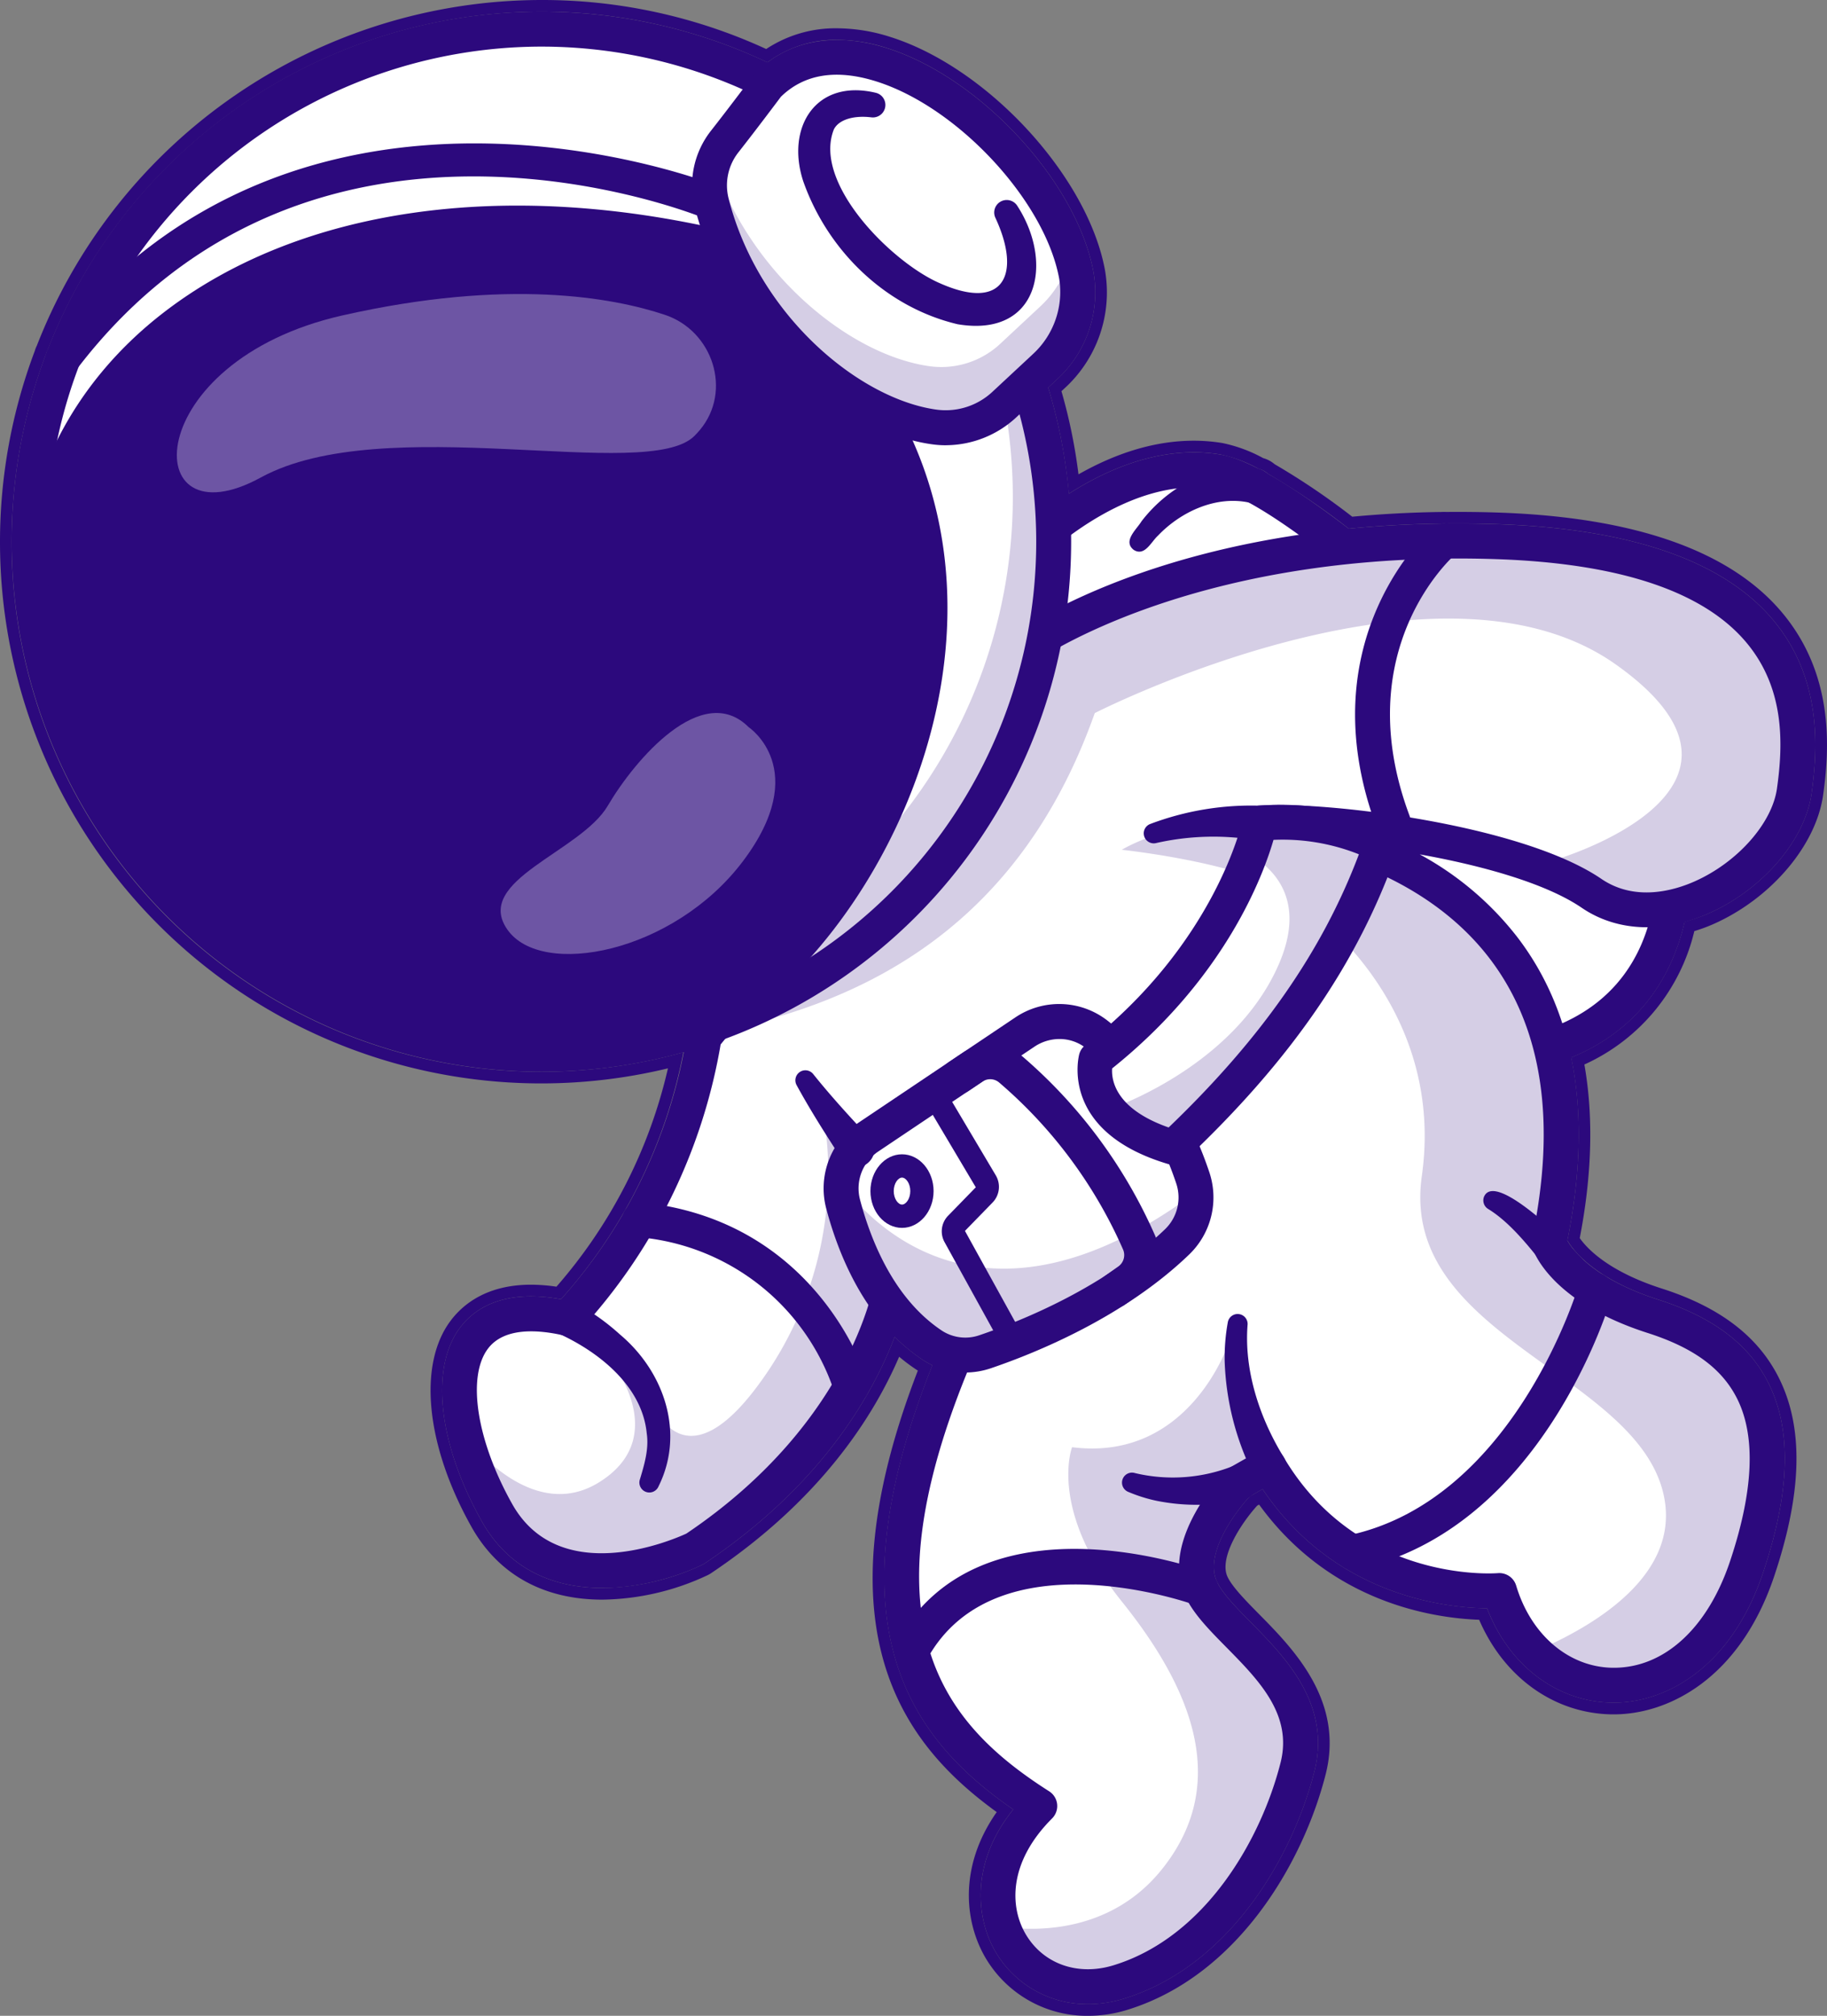 <svg id="_08" data-name="08" xmlns="http://www.w3.org/2000/svg" xmlns:xlink="http://www.w3.org/1999/xlink" width="295.746" height="326.119" viewBox="0 0 295.746 326.119">
  <rect x="0" y="0" width="295.746" height="326.119" fill="#808080" stroke="none"/>
  <defs>
    <clipPath id="clip-path">
      <rect id="Rectángulo_683" data-name="Rectángulo 683" width="295.746" height="326.119" fill="none"/>
    </clipPath>
    <clipPath id="clip-path-3">
      <rect id="Rectángulo_672" data-name="Rectángulo 672" width="68.362" height="75.511" fill="none"/>
    </clipPath>
    <clipPath id="clip-path-4">
      <rect id="Rectángulo_673" data-name="Rectángulo 673" width="48.148" height="104.371" fill="none"/>
    </clipPath>
    <clipPath id="clip-path-5">
      <rect id="Rectángulo_674" data-name="Rectángulo 674" width="104.491" height="139.33" fill="none"/>
    </clipPath>
    <clipPath id="clip-path-6">
      <rect id="Rectángulo_675" data-name="Rectángulo 675" width="172.642" height="77.735" fill="none"/>
    </clipPath>
    <clipPath id="clip-path-7">
      <rect id="Rectángulo_676" data-name="Rectángulo 676" width="57.454" height="27.72" fill="none"/>
    </clipPath>
    <clipPath id="clip-path-8">
      <rect id="Rectángulo_677" data-name="Rectángulo 677" width="43.966" height="52.572" fill="none"/>
    </clipPath>
    <clipPath id="clip-path-9">
      <rect id="Rectángulo_678" data-name="Rectángulo 678" width="147.244" height="142.399" fill="none"/>
    </clipPath>
    <clipPath id="clip-path-10">
      <rect id="Rectángulo_679" data-name="Rectángulo 679" width="59.648" height="42.887" fill="none"/>
    </clipPath>
    <clipPath id="clip-path-11">
      <rect id="Rectángulo_680" data-name="Rectángulo 680" width="87.271" height="32.082" fill="none"/>
    </clipPath>
    <clipPath id="clip-path-12">
      <rect id="Rectángulo_681" data-name="Rectángulo 681" width="44.454" height="38.991" fill="none"/>
    </clipPath>
  </defs>
  <g id="Grupo_4144" data-name="Grupo 4144" clip-path="url(#clip-path)">
    <g id="Grupo_4143" data-name="Grupo 4143">
      <g id="Grupo_4142" data-name="Grupo 4142" clip-path="url(#clip-path)">
        <path id="Trazado_8227" data-name="Trazado 8227" d="M70,215.181s15.248-15.986,31.7-13.275,73.668,60.767,73.668,60.767,3.74,27.766-24.493,33.469S65.8,235.825,65.8,235.825Z" transform="translate(95.399 -125.581)" fill="#fff"/>
        <path id="Trazado_8228" data-name="Trazado 8228" d="M142.786,294.623a20.435,20.435,0,0,0,4.057-.389c30.478-6.156,26.778-36.315,26.737-36.618a2.832,2.832,0,0,0-.789-1.607c-5.922-6.009-58.348-58.792-75.223-61.572C79.841,191.5,64.025,207.853,63.361,208.55a2.817,2.817,0,0,0-.725,1.387l-4.207,20.644a2.828,2.828,0,0,0,.628,2.41c2.261,2.626,53.436,61.632,83.729,61.632m25.274-35.356c.335,4.591.476,24.815-22.337,29.423-21.447,4.328-65.184-39.671-81.474-58.345l3.757-18.438c2.777-2.666,15.535-14.043,28.643-11.891,12.567,2.071,55.118,42.788,71.411,59.251" transform="translate(99.996 -120.901)" fill="#2c097d"/>
        <path id="Trazado_8229" data-name="Trazado 8229" d="M13.6,377.283a51.522,51.522,0,0,0,4.94,12.01c9.446,16.836,32.069,5.9,32.069,5.9,22.567-15.12,29.411-33.144,31.353-40.535a28.847,28.847,0,0,0,.716-3.412l13.178,5.618c-22.134,47.416-9.823,66.948,10.577,79.919-6.618,6.617-7.9,13.914-5.939,19.57,2.47,7.051,10.049,11.557,18.684,8.9,15.573-4.77,25.452-20.965,28.959-34.766,3.507-13.82-12.255-21.455-15.629-28.9-3.356-7.428,6.165-17.157,6.165-17.157l4.77-2.7a41.782,41.782,0,0,0,3.676,5.26c.019.019.038.057.057.075,13.48,16.478,33.672,14.856,33.672,14.856a23.015,23.015,0,0,0,5.713,9.841c9.823,9.86,27.356,7.013,34.294-13.687,8.691-25.942-.7-35.9-15.139-40.516-14.442-4.638-16.836-11.915-16.836-11.915,5.675-26.923-1.735-43.193-12.2-53.016-14.4-13.537-34.634-14.856-34.634-14.856,8.88-.735,34.52,2.149,48.83,8.654h.019a33.338,33.338,0,0,1,4.864,2.7c12.33,8.409,31.127-4.619,32.8-16.553,1.678-11.915,3.224-38.555-47.963-40.327s-77.091,17.477-77.091,17.477L56.511,307l-4.393,5.354a87.166,87.166,0,0,1-22.171,45.531c-15.912-3.639-19.664,6.787-16.346,19.4" transform="translate(61.883 -144.601)" fill="#fff"/>
        <g id="Grupo_4114" data-name="Grupo 4114" transform="translate(75.484 178.573)" opacity="0.2">
          <g id="Grupo_4113" data-name="Grupo 4113" transform="translate(0)">
            <g id="Grupo_4112" data-name="Grupo 4112" transform="translate(0)" clip-path="url(#clip-path-3)">
              <path id="Trazado_8230" data-name="Trazado 8230" d="M402.848,527.694a51.523,51.523,0,0,0,4.94,12.01c9.445,16.836,32.069,5.9,32.069,5.9,22.567-15.12,29.411-33.144,31.353-40.535l-10.86-31.485a57.677,57.677,0,0,1-8.333,42.759c-13.933,21.116-19.193,5.222-19.193,5.222l-6.2-5.788s9.332,11.878-2.319,19.061c-9.427,5.826-18.382-3.412-21.455-7.145" transform="translate(-402.848 -473.585)" fill="#2c097d"/>
            </g>
          </g>
        </g>
        <g id="Grupo_4117" data-name="Grupo 4117" transform="translate(162.379 217.053)" opacity="0.2">
          <g id="Grupo_4116" data-name="Grupo 4116">
            <g id="Grupo_4115" data-name="Grupo 4115" clip-path="url(#clip-path-4)">
              <path id="Trazado_8231" data-name="Trazado 8231" d="M226.007,670.335c2.47,7.051,10.049,11.557,18.684,8.9,15.573-4.77,25.452-20.965,28.959-34.765,3.507-13.82-12.255-21.455-15.629-28.9-3.356-7.428,6.165-17.157,6.165-17.157l4.77-2.7a41.778,41.778,0,0,0,3.676,5.26c-2.809-4.412-8.446-12.443-8.446-12.443l-1.584-12.9s-6.259,19.513-25.433,17.081c0,0-3.9,10.087,8.05,24.962,11.953,14.856,17.288,29.92,6.448,43.381-8.3,10.294-20.418,9.974-25.659,9.276" transform="translate(-226.007 -575.635)" fill="#2c097d"/>
            </g>
          </g>
        </g>
        <g id="Grupo_4120" data-name="Grupo 4120" transform="translate(181.59 133.304)" opacity="0.2">
          <g id="Grupo_4119" data-name="Grupo 4119" transform="translate(0)">
            <g id="Grupo_4118" data-name="Grupo 4118" clip-path="url(#clip-path-5)">
              <path id="Trazado_8232" data-name="Trazado 8232" d="M25.632,357.7S43.2,359.564,51.2,364.051s26.64,20.757,23,46.436c-3.658,25.678,33.936,31.674,38.989,50.923,3.544,13.518-11.463,22.077-20.7,25.98,9.823,9.86,27.356,7.013,34.294-13.688,8.691-25.942-.7-35.9-15.139-40.516C97.2,428.548,94.8,421.271,94.8,421.271c5.675-26.923-1.735-43.193-12.2-53.016A332.638,332.638,0,0,0,51.2,355.077c-13.612-4.638-25.565,2.621-25.565,2.621" transform="translate(-25.632 -353.528)" fill="#2c097d"/>
            </g>
          </g>
        </g>
        <g id="Grupo_4123" data-name="Grupo 4123" transform="translate(118.394 87.528)" opacity="0.2">
          <g id="Grupo_4122" data-name="Grupo 4122">
            <g id="Grupo_4121" data-name="Grupo 4121" clip-path="url(#clip-path-6)">
              <path id="Trazado_8233" data-name="Trazado 8233" d="M12.491,307l4.77,2.866c24.924-6.58,44.023-21.644,54.052-49.9,0,0,55.466-28.337,84.35-7.862s-10.105,31.692-10.105,31.692.471.98,1.3,2.639h.019a33.338,33.338,0,0,1,4.864,2.7c12.33,8.409,31.127-4.619,32.8-16.553,1.678-11.915,3.224-38.555-47.963-40.327s-77.091,17.477-77.091,17.477Z" transform="translate(-12.491 -232.129)" fill="#2c097d"/>
            </g>
          </g>
        </g>
        <path id="Trazado_8234" data-name="Trazado 8234" d="M109.6,464.157a19.61,19.61,0,0,0,5.748-.876c17.233-5.278,27.4-23.115,30.871-36.785,2.759-10.873-4.756-18.492-10.242-24.056-2.4-2.438-4.674-4.74-5.559-6.694-2.016-4.455,2.954-11.166,5.353-13.736l2.058-1.17c11.725,17.446,29.987,19.219,36.34,19.277,3.523,9.2,11.258,15.122,20.2,15.268.1,0,.2,0,.307,0,8.338,0,18.975-5.524,24.19-21.084,4.384-13.08,4.647-23.127.805-30.716-3.135-6.192-8.948-10.576-17.77-13.4-10.459-3.352-13.849-7.989-14.734-9.56,4.061-20.145,1.374-36.61-7.99-48.948a50.34,50.34,0,0,0-15.907-13.533c10.1,1.807,20.4,4.674,26.218,8.639,5.653,3.854,13.137,4.19,20.537.92,8.748-3.865,15.6-11.847,16.67-19.409,1.071-7.586,1.592-18.748-6.219-28.06-8-9.54-22.954-14.755-44.443-15.5-51.568-1.771-77.784,17.227-78.874,18.037a2.857,2.857,0,0,0-.5.476L45.254,305.884a2.827,2.827,0,0,0-.6,1.335A83.747,83.747,0,0,1,24.259,350.11c-9.35-1.684-14.051,1.531-16.368,4.629C3.024,361.245,4.406,373.517,11.412,386c8.5,15.146,27.111,11.235,35.763,7.053a2.882,2.882,0,0,0,.343-.2c23.547-15.773,30.582-34.549,32.569-42.331l7.32,3.115c-21.25,47.276-7.628,66.835,10.055,79.019-7.007,8.723-6.035,17.763-2.774,23.186a17.157,17.157,0,0,0,14.909,8.31m29.177-89.939a2.817,2.817,0,0,0-1.395.369l-4.768,2.711a2.816,2.816,0,0,0-.621.479c-.445.454-10.844,11.209-6.727,20.3,1.3,2.874,3.915,5.525,6.684,8.332,5.291,5.365,10.761,10.912,8.787,18.693-3.109,12.248-12.057,28.179-27.045,32.77-5.735,1.757-11.293-.183-14.153-4.94-2.65-4.409-2.934-11.669,4.22-18.824a2.826,2.826,0,0,0-.48-4.385c-18.084-11.516-31.753-28.735-9.522-76.35a2.828,2.828,0,0,0-1.455-3.8l-13.179-5.609a2.829,2.829,0,0,0-3.916,2.27c-.028.224-3.2,23.323-30.656,41.8-2.09.964-20.482,8.952-28.2-4.806C10.615,373.022,9,362.7,12.42,358.126c2.618-3.5,8.1-3.11,12.232-2.163a2.828,2.828,0,0,0,2.722-.854A90.641,90.641,0,0,0,50.1,308.891l50.688-61.759c2.811-1.926,28.268-18.348,75.05-16.745,19.816.688,33.377,5.223,40.3,13.482,6.289,7.5,5.95,16.569,4.952,23.636-.8,5.638-6.413,11.957-13.356,15.025-3.273,1.448-9.583,3.315-15.065-.42-13.123-8.949-45.418-12.664-55.532-11.841a2.828,2.828,0,0,0,.043,5.641c.242.017,24.346,1.832,37.512,19.223,8.447,11.157,10.716,26.38,6.745,45.244a2.831,2.831,0,0,0,.079,1.461c.29.888,3.276,8.808,18.653,13.735,7.408,2.373,12,5.732,14.448,10.571,3.08,6.082,2.7,14.953-1.122,26.363-3.622,10.807-10.632,17.225-18.787,17.225l-.255,0c-7.082-.116-13.2-5.338-15.58-13.3a2.846,2.846,0,0,0-2.937-2.009c-.925.077-22.739,1.492-34.732-18.812a2.826,2.826,0,0,0-2.438-1.39" transform="translate(66.554 -139.922)" fill="#2c097d"/>
        <path id="Trazado_8235" data-name="Trazado 8235" d="M270.919,464.547a10.207,10.207,0,0,0,.3,3.28c1.848,6.938,5.9,17.194,14.5,22.888a9.721,9.721,0,0,0,8.522,1c6.881-2.338,20.889-7.975,31.089-17.8a9.909,9.909,0,0,0,2.979-7.975,9.786,9.786,0,0,0-.471-2.3c-2.093-6.278-6.618-16.289-15.592-23.284a9.937,9.937,0,0,0-11.632-.32l-25.263,16.949a9.97,9.97,0,0,0-4.431,7.56" transform="translate(-134.746 -273.04)" fill="#fff"/>
        <g id="Grupo_4126" data-name="Grupo 4126" transform="translate(136.148 191.506)" opacity="0.2">
          <g id="Grupo_4125" data-name="Grupo 4125" transform="translate(0)">
            <g id="Grupo_4124" data-name="Grupo 4124" transform="translate(0)" clip-path="url(#clip-path-7)">
              <path id="Trazado_8236" data-name="Trazado 8236" d="M270.919,507.885a10.207,10.207,0,0,0,.3,3.28c1.848,6.938,5.9,17.194,14.5,22.888a9.72,9.72,0,0,0,8.522,1c6.881-2.338,20.889-7.975,31.089-17.8a9.909,9.909,0,0,0,2.979-7.975c-33.125,24.547-51.7,6.184-57.39-1.4" transform="translate(-270.894 -507.885)" fill="#2c097d"/>
            </g>
          </g>
        </g>
        <path id="Trazado_8237" data-name="Trazado 8237" d="M286.31,490.389a12.952,12.952,0,0,0,4.159-.687c7.511-2.554,21.674-8.346,32.144-18.446a12.807,12.807,0,0,0,3.237-13.212c-2.416-7.227-7.248-17.365-16.545-24.615a12.714,12.714,0,0,0-14.941-.443L269.09,449.94a12.824,12.824,0,0,0-5.273,13.922c2.072,7.829,6.472,18.436,15.663,24.513a12.4,12.4,0,0,0,6.83,2.014m15.262-53.953a6.892,6.892,0,0,1,4.255,1.454c8.186,6.383,12.49,15.458,14.658,21.948a7.121,7.121,0,0,1-1.8,7.348c-9.678,9.337-22.974,14.76-30.038,17.16a6.964,6.964,0,0,1-6.049-.69c-7.706-5.094-11.495-14.364-13.314-21.242a7.167,7.167,0,0,1,2.955-7.777l25.276-16.953a7.283,7.283,0,0,1,4.057-1.247m21.6,22.505h0Z" transform="translate(-130.071 -268.345)" fill="#2c097d"/>
        <path id="Trazado_8238" data-name="Trazado 8238" d="M314.844,490.7a2.809,2.809,0,0,0,1.626-.517l2.207-1.555a7.956,7.956,0,0,0,2.727-9.561,81.231,81.231,0,0,0-21.575-29.11,7.932,7.932,0,0,0-9.541-.564l-2.3,1.542a2.828,2.828,0,0,0,3.15,4.7l2.3-1.543a2.221,2.221,0,0,1,2.714.164A75.448,75.448,0,0,1,316.2,481.273a2.269,2.269,0,0,1-.778,2.728l-2.207,1.556a2.828,2.828,0,0,0,1.631,5.139" transform="translate(-134.396 -279.11)" fill="#2c097d"/>
        <path id="Trazado_8239" data-name="Trazado 8239" d="M358.84,509.255a1.886,1.886,0,0,0,1.649-2.8l-9.384-17,4.515-4.638a3.639,3.639,0,0,0,.48-4.343l-8.022-13.5a1.886,1.886,0,1,0-3.242,1.926l8.023,13.5-4.516,4.635a3.614,3.614,0,0,0-.538,4.241l9.384,17.006a1.884,1.884,0,0,0,1.652.974" transform="translate(-194.903 -290.319)" fill="#2c097d"/>
        <path id="Trazado_8240" data-name="Trazado 8240" d="M388.658,507.153c2.818,0,5.11-2.671,5.11-5.952s-2.292-5.952-5.11-5.952-5.111,2.67-5.111,5.952,2.293,5.952,5.111,5.952m0-8.133c.632,0,1.339.932,1.339,2.181s-.707,2.182-1.339,2.182-1.34-.934-1.34-2.182.708-2.181,1.34-2.181" transform="translate(-242.644 -308.507)" fill="#2c097d"/>
        <path id="Trazado_8241" data-name="Trazado 8241" d="M193.95,399.256c1.791,2.244,4.94,4.525,10.388,6.127,14.536-13.706,26.753-29.185,33.578-48.792,0,0-7.07-4.638-19.551-3.639a35.811,35.811,0,0,1-1.565,5.09c-2.658,7.221-9.408,20.908-24.943,33.05a9.551,9.551,0,0,0,2.093,8.163" transform="translate(-14.434 -219.778)" fill="#fff"/>
        <g id="Grupo_4129" data-name="Grupo 4129" transform="translate(179.516 133.033)" opacity="0.2">
          <g id="Grupo_4128" data-name="Grupo 4128">
            <g id="Grupo_4127" data-name="Grupo 4127" clip-path="url(#clip-path-8)">
              <path id="Trazado_8242" data-name="Trazado 8242" d="M191.648,399.256c1.791,2.244,4.94,4.525,10.388,6.127,14.536-13.706,26.753-29.185,33.578-48.792,0,0-7.07-4.638-19.551-3.639a35.812,35.812,0,0,1-1.565,5.09c4.449,2.658,8.9,7.9,4.657,17.7-7.3,16.836-27.507,23.51-27.507,23.51" transform="translate(-191.648 -352.811)" fill="#2c097d"/>
            </g>
          </g>
        </g>
        <path id="Trazado_8243" data-name="Trazado 8243" d="M199.605,403.542a2.831,2.831,0,0,0,1.94-.77c17.171-16.183,28.074-32.048,34.315-49.928a2.828,2.828,0,0,0-1.122-3.3c-.322-.21-8.046-5.133-21.331-4.1a2.829,2.829,0,0,0-2.551,2.262c-.066.313-4.346,19.983-25.47,36.471a2.832,2.832,0,0,0-.972,1.43c-.037.124-3.468,12.515,14.388,17.815a2.849,2.849,0,0,0,.8.117m30.068-50.23c-5.9,15.638-15.755,29.772-30.8,44.195-8.622-3.027-9.277-7.654-9.144-9.551,18.285-14.631,24.429-31.141,26.121-36.978a33.318,33.318,0,0,1,13.822,2.334" transform="translate(-9.699 -215.101)" fill="#2c097d"/>
        <path id="Trazado_8244" data-name="Trazado 8244" d="M241.562,586.818c-3.862-6.286-6.414-13.958-5.809-21.427a1.615,1.615,0,0,0-3.2-.365,32.069,32.069,0,0,0-.514,6.324,44.283,44.283,0,0,0,4.658,18.346,2.834,2.834,0,1,0,4.869-2.879" transform="translate(-33.796 -351.134)" fill="#2c097d"/>
        <path id="Trazado_8245" data-name="Trazado 8245" d="M119.161,521.945c-1.849-1.966-13.971-14.308-15.856-10.008a1.617,1.617,0,0,0,.66,1.987c3.178,1.942,5.989,5.3,8.394,8.321,1.659,1.932,3.235,5.919,6.318,3.969a2.842,2.842,0,0,0,.484-4.27" transform="translate(136.926 -318.34)" fill="#2c097d"/>
        <path id="Trazado_8246" data-name="Trazado 8246" d="M262.383,628.565a26.52,26.52,0,0,1-15.934,1.162,1.617,1.617,0,0,0-1.1,3.038,25.111,25.111,0,0,0,4.55,1.437,32.891,32.891,0,0,0,14.293-.276,2.837,2.837,0,1,0-1.805-5.36" transform="translate(-62.722 -391.411)" fill="#2c097d"/>
        <path id="Trazado_8247" data-name="Trazado 8247" d="M498.381,563.418c6.434,2.977,13.312,8.485,14.032,16.034.379,2.489-.375,5.04-1.127,7.522a1.611,1.611,0,0,0,3.037,1.058c4.313-8.663.9-18.582-6.251-24.58a36.444,36.444,0,0,0-7.331-5.174,2.832,2.832,0,1,0-2.359,5.139" transform="translate(-407.724 -347.564)" fill="#2c097d"/>
        <path id="Trazado_8248" data-name="Trazado 8248" d="M254.606,345.684a46.268,46.268,0,0,0-18.086,2.956,1.618,1.618,0,0,0,.976,3.078,42.059,42.059,0,0,1,16.485-.41,2.834,2.834,0,1,0,.625-5.624" transform="translate(-50.346 -215.328)" fill="#2c097d"/>
        <path id="Trazado_8249" data-name="Trazado 8249" d="M420.936,470.124c-3.112-3.327-6.248-6.749-9.065-10.268a1.621,1.621,0,0,0-2.71,1.763c2.283,4.173,4.775,8.075,7.341,12.017,2.327,3.352,7.166-.475,4.434-3.512" transform="translate(-280.21 -286.064)" fill="#2c097d"/>
        <path id="Trazado_8250" data-name="Trazado 8250" d="M448.5,548.545a2.83,2.83,0,0,0,2.724-3.589c-.074-.261-7.659-26.119-36.67-29.1a2.828,2.828,0,0,0-.578,5.627,36.652,36.652,0,0,1,31.8,25.008,2.834,2.834,0,0,0,2.72,2.054" transform="translate(-310.724 -321.335)" fill="#2c097d"/>
        <path id="Trazado_8251" data-name="Trazado 8251" d="M94.785,594.165a2.83,2.83,0,0,0,.6-.064c30.093-6.467,40.944-42.806,41.391-44.351a2.828,2.828,0,0,0-5.432-1.576c-.1.346-10.383,34.645-37.149,40.4a2.828,2.828,0,0,0,.592,5.593" transform="translate(124.185 -340.205)" fill="#2c097d"/>
        <path id="Trazado_8252" data-name="Trazado 8252" d="M264.119,683.879a2.826,2.826,0,0,0,2.484-1.472c11.131-20.349,43.037-8.911,43.357-8.792a2.828,2.828,0,0,0,1.956-5.307c-1.5-.553-36.8-13.243-50.275,11.386a2.83,2.83,0,0,0,2.478,4.186" transform="translate(-116.543 -413.971)" fill="#2c097d"/>
        <path id="Trazado_8253" data-name="Trazado 8253" d="M163.083,275.717a2.831,2.831,0,0,0,2.649-3.82c-10.123-27.051,7.228-42.143,7.405-42.292a2.828,2.828,0,0,0-3.653-4.317c-.207.175-20.553,17.856-9.049,48.593a2.829,2.829,0,0,0,2.649,1.837" transform="translate(62.441 -139.922)" fill="#2c097d"/>
        <path id="Trazado_8254" data-name="Trazado 8254" d="M331.99,95.425A82.925,82.925,0,1,0,414.915,12.5,82.925,82.925,0,0,0,331.99,95.425" transform="translate(-327.276 -7.787)" fill="#fff"/>
        <g id="Grupo_4132" data-name="Grupo 4132" transform="translate(23.317 28.161)" opacity="0.2">
          <g id="Grupo_4131" data-name="Grupo 4131" transform="translate(0)">
            <g id="Grupo_4130" data-name="Grupo 4130" transform="translate(0)" clip-path="url(#clip-path-9)">
              <path id="Trazado_8255" data-name="Trazado 8255" d="M332,186.5A82.922,82.922,0,1,0,454.092,74.685,82.926,82.926,0,0,1,332,186.5" transform="translate(-331.998 -74.685)" fill="#2c097d"/>
            </g>
          </g>
        </g>
        <path id="Trazado_8256" data-name="Trazado 8256" d="M382.409,154.076c.719-43.449,48.376-71.844,112.209-56.765l27.325,29.965c19.212,37.96-5.35,83.271-29.822,96.782-51.866,9.878-93.184-3.142-109.712-69.981" transform="translate(-377.278 -58.074)" fill="#2c097d"/>
        <path id="Trazado_8257" data-name="Trazado 8257" d="M410.243,176.506a85.753,85.753,0,1,0-85.754-85.753,85.851,85.851,0,0,0,85.754,85.753m0-165.85a80.1,80.1,0,1,1-80.1,80.1,80.188,80.188,0,0,1,80.1-80.1" transform="translate(-322.604 -3.115)" fill="#2c097d"/>
        <path id="Trazado_8258" data-name="Trazado 8258" d="M489.187,222.823a1.88,1.88,0,0,0,.909-.235c25.154-13.888,50.186-60.569,30.592-99.284a1.867,1.867,0,0,0-.289-.419L493.075,92.921a1.886,1.886,0,0,0-.959-.564c-36.253-8.564-69.608-3.705-91.508,13.332-14.549,11.317-22.724,27.383-23.02,45.237a1.886,1.886,0,0,0,3.771.063c.276-16.69,7.934-31.721,21.564-42.323,20.881-16.246,52.84-20.888,87.761-12.771l26.757,29.341c18.392,36.719-5.328,80.892-29.166,94.052a1.885,1.885,0,0,0,.913,3.536" transform="translate(-374.341 -54.954)" fill="#2c097d"/>
        <path id="Trazado_8259" data-name="Trazado 8259" d="M474.193,99.167a2.823,2.823,0,0,0,2.249-1.111c37.879-49.6,99.1-25.455,101.692-24.4a2.828,2.828,0,0,0,2.136-5.237c-.674-.275-67.794-26.859-108.322,26.207a2.828,2.828,0,0,0,2.245,4.545" transform="translate(-464.019 -38.32)" fill="#2c097d"/>
        <path id="Trazado_8260" data-name="Trazado 8260" d="M375.795,74.748,369.4,80.7a13.962,13.962,0,0,1-11.27,3.709c-13.773-1.8-31.2-16.52-36.2-36.377a11.418,11.418,0,0,1,2.135-9.826c3.06-3.889,6.961-9.105,6.961-9.105,14.958-14.958,46.276,10.4,49.97,30.846a16.417,16.417,0,0,1-5.194,14.8" transform="translate(-206.74 -15.32)" fill="#fff"/>
        <g id="Grupo_4135" data-name="Grupo 4135" transform="translate(114.845 26.314)" opacity="0.2">
          <g id="Grupo_4134" data-name="Grupo 4134">
            <g id="Grupo_4133" data-name="Grupo 4133" clip-path="url(#clip-path-10)">
              <path id="Trazado_8261" data-name="Trazado 8261" d="M321.914,76.176c5,19.871,22.417,34.6,36.2,36.387a13.99,13.99,0,0,0,11.274-3.714l6.391-5.958a16.441,16.441,0,0,0,5.2-14.8,25.082,25.082,0,0,0-.9-3.544,16.931,16.931,0,0,1-5,8.541l-6.391,5.958a13.977,13.977,0,0,1-11.274,3.7C344.444,101.063,328.23,87.9,322.2,69.785a11.013,11.013,0,0,0-.283,6.391" transform="translate(-321.571 -69.785)" fill="#2c097d"/>
            </g>
          </g>
        </g>
        <path id="Trazado_8262" data-name="Trazado 8262" d="M352.024,39.132c-9.678-2.3-14.585,5.587-11.729,14.313,3.98,11.294,13.388,20.389,24.994,23.135,13.105,2.2,15.62-9.938,9.673-19.13a2.024,2.024,0,0,0-3.586,1.856c4.254,9.081,1.5,15.268-8.895,10.669C354.768,66.7,341.747,53.8,345.262,45.041c.849-1.636,3.335-2.265,6.058-1.931a2.022,2.022,0,0,0,.7-3.978" transform="translate(-210.272 -24.125)" fill="#2c097d"/>
        <path id="Trazado_8263" data-name="Trazado 8263" d="M355.178,82.7a16.822,16.822,0,0,0,11.456-4.58l6.4-5.954A19.112,19.112,0,0,0,379.083,54.8c-2.638-14.608-18.313-31.6-33.542-36.37-8.435-2.644-15.972-1.212-21.21,4.027a2.874,2.874,0,0,0-.265.306c-.039.052-3.916,5.233-6.919,9.051a14.317,14.317,0,0,0-2.655,12.266c5.388,21.371,24.221,36.618,38.581,38.49a16.186,16.186,0,0,0,2.105.137m14-14.675-6.4,5.954a11.108,11.108,0,0,1-8.978,2.975c-12.525-1.633-29.02-15.2-33.827-34.265a8.626,8.626,0,0,1,1.615-7.386c2.736-3.478,6.175-8.055,6.876-8.99,3.772-3.668,8.944-4.509,15.385-2.493C357.1,27.971,371.243,43.213,373.517,55.8a13.664,13.664,0,0,1-4.337,12.226" transform="translate(-202.052 -10.671)" fill="#2c097d"/>
        <g id="Grupo_4138" data-name="Grupo 4138" transform="translate(28.627 47.569)" opacity="0.31">
          <g id="Grupo_4137" data-name="Grupo 4137">
            <g id="Grupo_4136" data-name="Grupo 4136" clip-path="url(#clip-path-11)">
              <path id="Trazado_8264" data-name="Trazado 8264" d="M555.959,129.515c7.795,2.593,10.953,12.349,5.67,18.64q-.407.484-.882.96c-7.619,7.619-50.2-4.207-70.209,6.731s-19.716-18.774,13.234-26.229c26.789-6.061,43.82-2.886,52.187-.1" transform="translate(-476.969 -126.155)" fill="#fffffd"/>
            </g>
          </g>
        </g>
        <g id="Grupo_4141" data-name="Grupo 4141" transform="translate(81.045 115.351)" opacity="0.31">
          <g id="Grupo_4140" data-name="Grupo 4140">
            <g id="Grupo_4139" data-name="Grupo 4139" clip-path="url(#clip-path-12)">
              <path id="Trazado_8265" data-name="Trazado 8265" d="M491.655,308.212s10.284,6.825-.935,21.689-32.627,18.978-38.143,11.031,11.873-12.527,16.267-20.006,15.285-20.24,22.811-12.714" transform="translate(-451.507 -305.918)" fill="#fffffd"/>
            </g>
          </g>
        </g>
        <path id="Trazado_8266" data-name="Trazado 8266" d="M258.787,200.844c-7.352-.986-14.46,2.82-18.826,8.515-.811,1.333-3.058,3.19-1.27,4.608,1.793,1.145,2.836-1.309,3.944-2.3,3.74-3.922,9.5-6.544,14.889-5.313a2.834,2.834,0,1,0,1.263-5.513" transform="translate(-55.183 -125.016)" fill="#2c097d"/>
        <path id="Trazado_8267" data-name="Trazado 8267" d="M87.638,1.885A85.88,85.88,0,0,0,7.684,56.7a2.826,2.826,0,0,0-.25.636A85.709,85.709,0,0,0,110.619,170.241,83.6,83.6,0,0,1,90.813,210.19a27.285,27.285,0,0,0-4.865-.468c-6.191,0-9.628,2.587-11.5,5.095-4.867,6.506-3.485,18.778,3.52,31.264C82.575,254.3,90.159,256.9,97.517,256.9a39.1,39.1,0,0,0,16.211-3.771,2.764,2.764,0,0,0,.343-.2c18.984-12.718,27.227-27.377,30.754-36.663a29.726,29.726,0,0,0,4.583,3.756,11.923,11.923,0,0,0,1.529.851c-16.772,42.118-3.681,60.308,13.079,71.857-7.007,8.723-6.036,17.763-2.776,23.187a17.158,17.158,0,0,0,14.91,8.309,19.668,19.668,0,0,0,5.748-.874c17.234-5.28,27.4-23.118,30.87-36.786,2.76-10.872-4.756-18.492-10.243-24.058-2.4-2.436-4.673-4.739-5.558-6.693-2.016-4.454,2.955-11.167,5.354-13.735l2.057-1.171c11.726,17.451,29.987,19.22,36.341,19.277,3.522,9.2,11.257,15.121,20.2,15.269.1,0,.207,0,.312,0,8.314,0,18.973-5.526,24.187-21.082,4.384-13.081,4.647-23.13.8-30.718-3.135-6.192-8.948-10.575-17.768-13.4-10.316-3.3-13.8-7.972-14.729-9.585q3.317-16.476.609-29.588c11.9-4.885,16.588-14.239,18.367-21.964a27.236,27.236,0,0,0,3.878-1.345c8.748-3.866,15.6-11.847,16.671-19.41,1.071-7.585,1.592-18.748-6.219-28.06-8-9.54-22.955-14.754-44.443-15.5q-3.353-.116-6.555-.112-1.019,0-2.025.01-.122-.011-.243-.011c-.086,0-.172,0-.258.011-5.371.065-10.417.363-15.167.828a114.591,114.591,0,0,0-13.121-8.9,2.953,2.953,0,0,0-1.421-.754,22.549,22.549,0,0,0-6.236-2.349,26.347,26.347,0,0,0-4.319-.352c-7.725,0-14.858,3.269-20.22,6.7a85.114,85.114,0,0,0-3.341-17.179l1.3-1.208a19.115,19.115,0,0,0,6.05-17.372c-2.639-14.609-18.313-31.6-33.542-36.371a26.613,26.613,0,0,0-7.943-1.293,18.468,18.468,0,0,0-11.321,3.64A85.237,85.237,0,0,0,87.638,1.885m0-1.885a86.661,86.661,0,0,1,36.39,7.93,20.344,20.344,0,0,1,11.517-3.354,28.517,28.517,0,0,1,8.507,1.38c15.808,4.948,32.085,22.628,34.832,37.834a20.988,20.988,0,0,1-6.62,19.087l-.442.412a87.058,87.058,0,0,1,2.759,13.452c6.371-3.615,12.636-5.444,18.662-5.444a28.474,28.474,0,0,1,4.627.377,23.617,23.617,0,0,1,6.608,2.44,4.807,4.807,0,0,1,1.857.989,114.578,114.578,0,0,1,12.56,8.49c4.784-.448,9.668-.705,14.529-.766.114-.008.228-.012.34-.012s.206,0,.309.01q.974-.008,1.959-.009c2.247,0,4.474.038,6.621.112,22.046.764,37.462,6.206,45.821,16.172,8.294,9.888,7.764,21.592,6.642,29.535-1.155,8.174-8.464,16.756-17.777,20.871a26.791,26.791,0,0,1-3.069,1.129,31.736,31.736,0,0,1-17.8,21.582c1.489,8.4,1.238,17.836-.748,28.083,1.195,1.7,4.654,5.4,13.308,8.168,9.326,2.988,15.5,7.68,18.876,14.345,4.083,8.061,3.854,18.583-.7,32.169-5.527,16.492-17.042,22.368-25.975,22.368l-.343,0c-9.31-.153-17.428-5.98-21.449-15.3-7.817-.294-24.219-2.922-35.623-18.643l-.308.175c-2.663,2.931-6.191,8.444-4.824,11.464.748,1.65,3,3.935,5.183,6.147,5.477,5.555,13.749,13.945,10.728,25.846-3.59,14.143-14.163,32.615-32.146,38.124a21.554,21.554,0,0,1-6.3.957,19.066,19.066,0,0,1-16.525-9.223c-3.406-5.665-4.6-14.724,1.717-23.738-15.057-10.9-29.109-29.1-12.766-71.422-.071-.045-.14-.089-.209-.135a30.773,30.773,0,0,1-2.815-2.106c-4.262,9.913-12.918,23.273-30.433,35.008a4.8,4.8,0,0,1-.577.33,41.107,41.107,0,0,1-17.028,3.957c-9.541,0-16.87-4.075-21.2-11.786-7.37-13.136-8.7-26.213-3.386-33.316,1.995-2.669,5.872-5.85,13.013-5.85a28.165,28.165,0,0,1,4.133.322,81.342,81.342,0,0,0,18.051-35.324A87.6,87.6,0,0,1,5.637,56.758a4.536,4.536,0,0,1,.326-.834A87.762,87.762,0,0,1,87.638,0" transform="translate(0)" fill="#2c097d"/>
      </g>
    </g>
  </g>
</svg>
